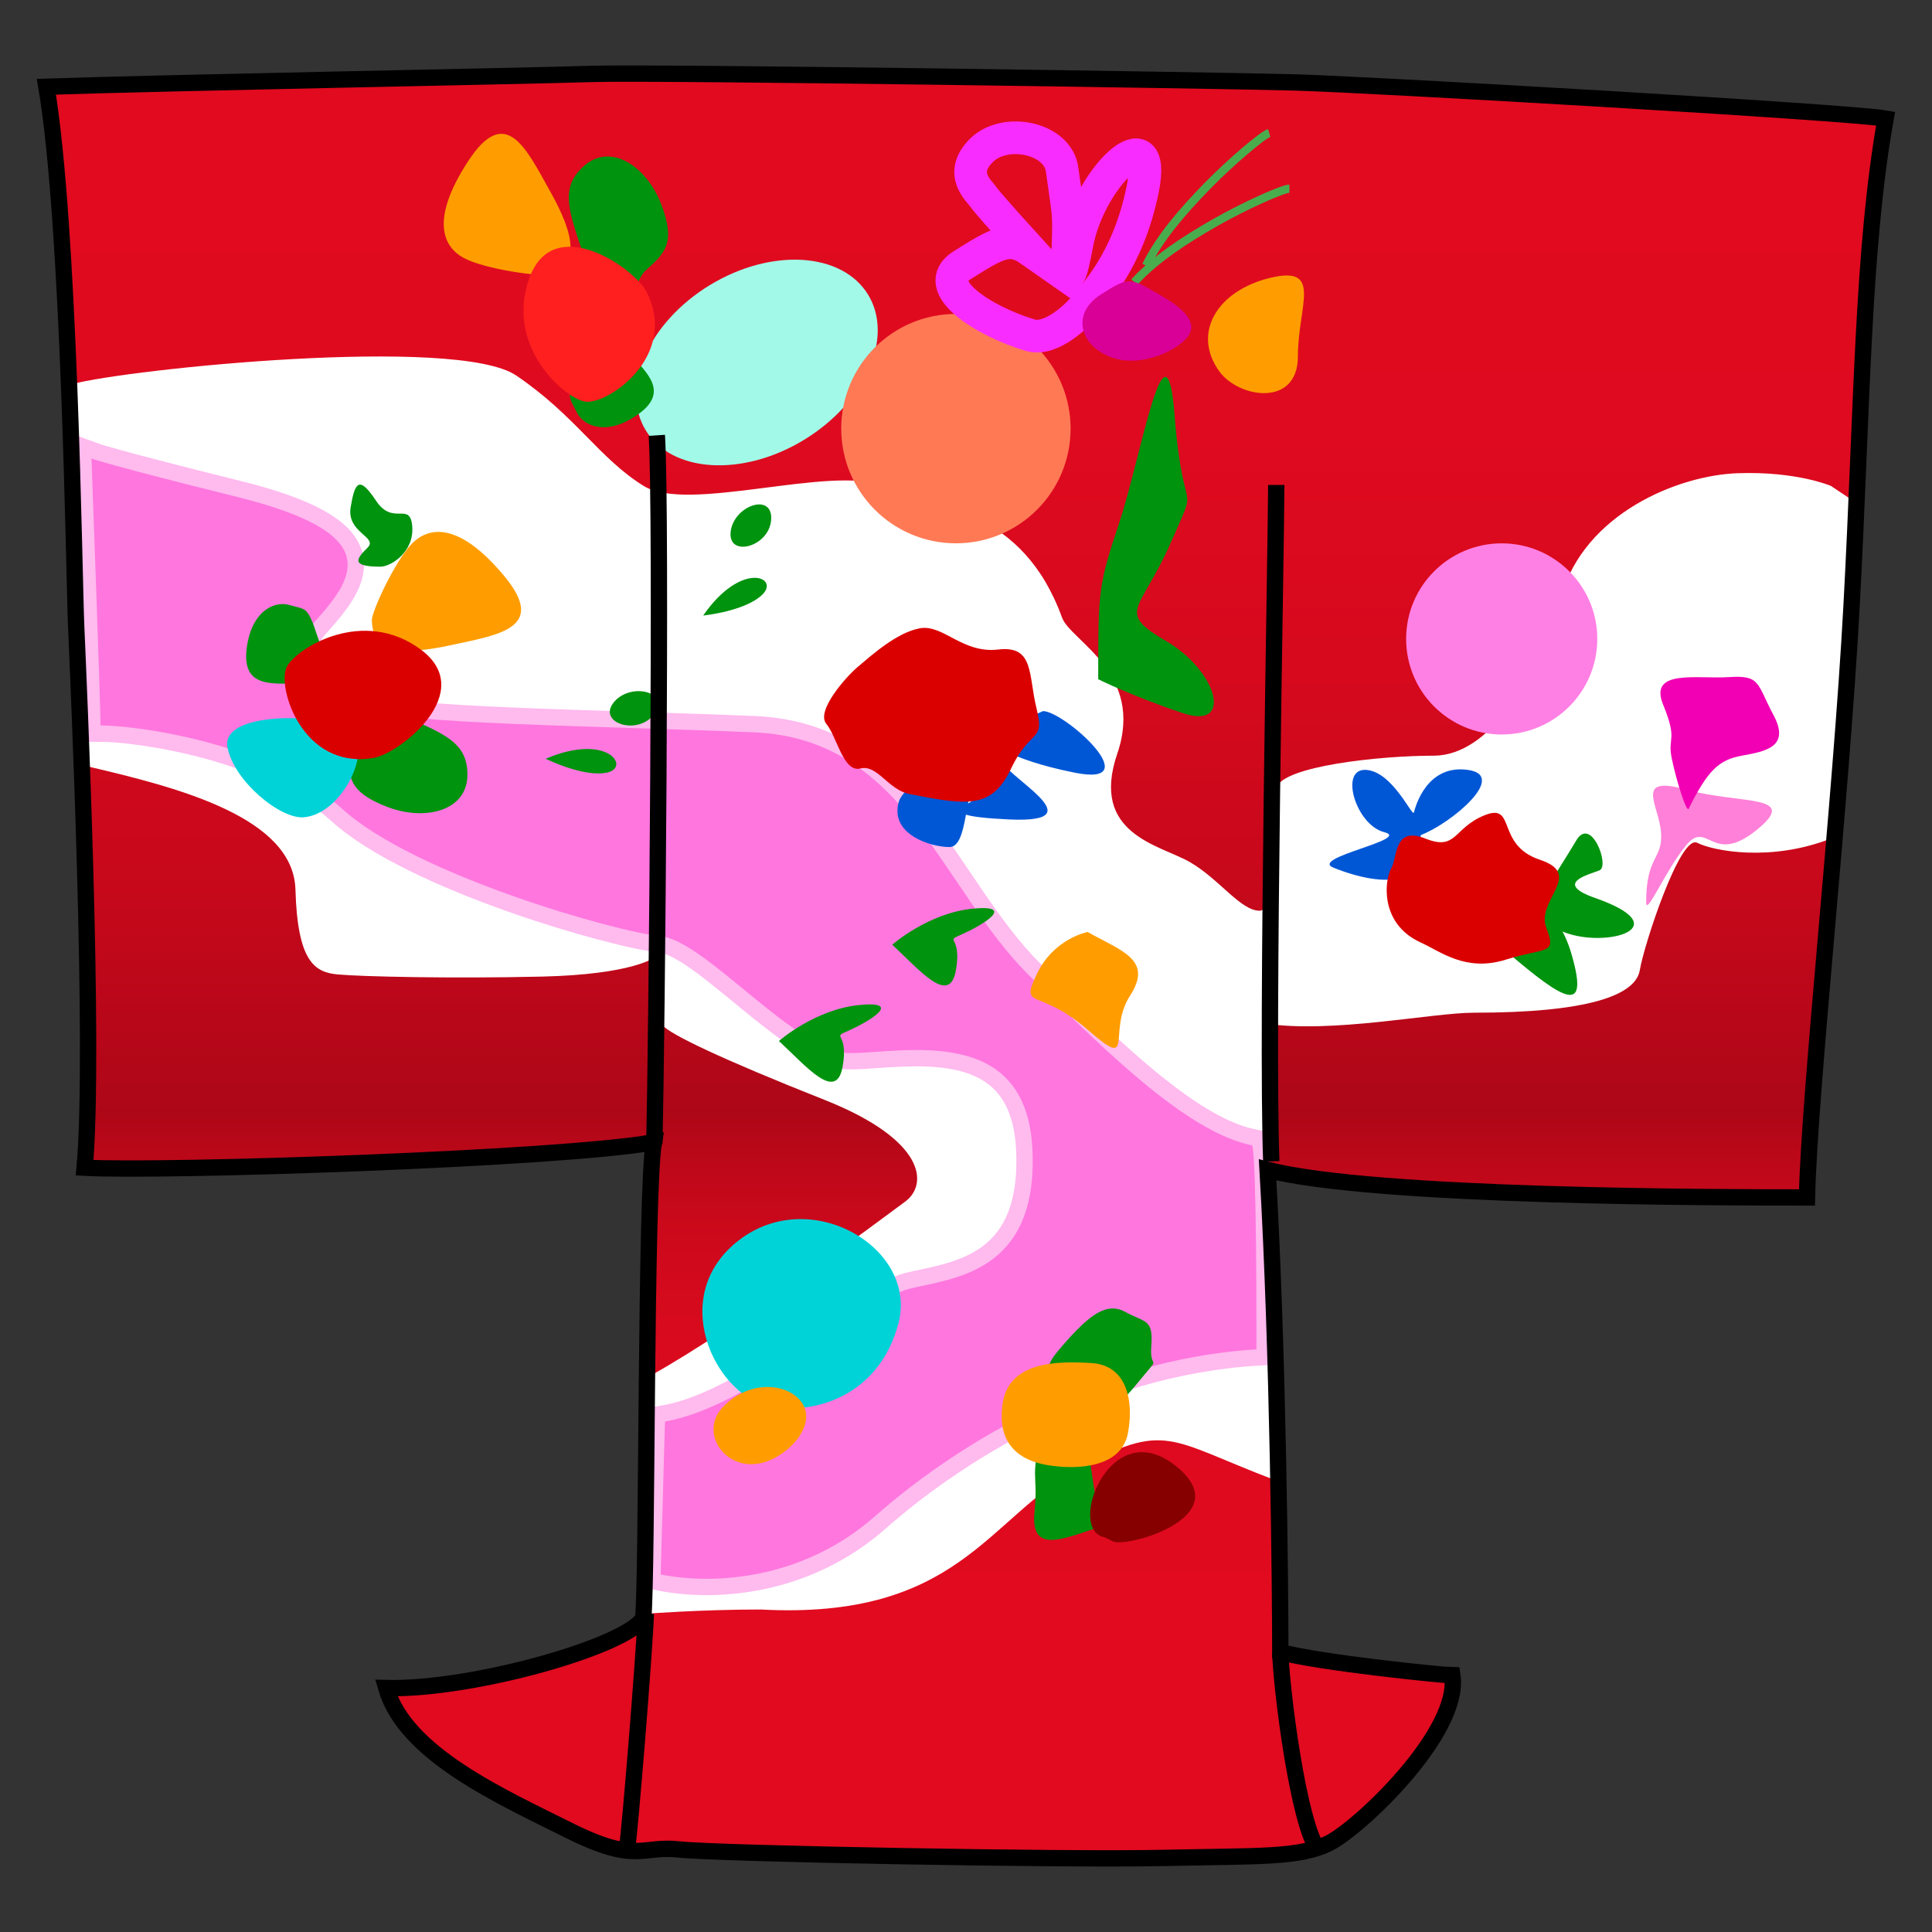 <?xml version="1.0" encoding="utf-8"?>
<!-- Generator: Adobe Illustrator 15.0.2, SVG Export Plug-In . SVG Version: 6.00 Build 0)  -->
<!DOCTYPE svg PUBLIC "-//W3C//DTD SVG 1.1//EN" "http://www.w3.org/Graphics/SVG/1.1/DTD/svg11.dtd">
<svg version="1.1" id="レイヤー_1" xmlns="http://www.w3.org/2000/svg" xmlns:xlink="http://www.w3.org/1999/xlink" x="0px"
	 y="0px" width="64px" height="64px" viewBox="0 0 64 64" enable-background="new 0 0 64 64" xml:space="preserve">
<rect x="0" y="0" width="64" height="64" fill="#333333" stroke="none"/>
<g>
	<linearGradient id="SVGID_1_" gradientUnits="userSpaceOnUse" x1="32.001" y1="61.56" x2="32.001" y2="2.439">
		<stop  offset="0" style="stop-color:#E20A1F"/>
		<stop  offset="0.214" style="stop-color:#E00A1F"/>
		<stop  offset="0.291" style="stop-color:#D90A1E"/>
		<stop  offset="0.346" style="stop-color:#CE091C"/>
		<stop  offset="0.39" style="stop-color:#BD0819"/>
		<stop  offset="0.419" style="stop-color:#AD0717"/>
		<stop  offset="0.437" style="stop-color:#B10718"/>
		<stop  offset="0.544" style="stop-color:#C7081B"/>
		<stop  offset="0.662" style="stop-color:#D6091D"/>
		<stop  offset="0.799" style="stop-color:#DF0A1F"/>
		<stop  offset="1" style="stop-color:#E20A1F"/>
	</linearGradient>
	<path fill="url(#SVGID_1_)" d="M1.537,2.873c4.292-0.142,15.83-0.352,18.01-0.423c2.182-0.07,20.826,0.211,23.357,0.281
		c2.534,0.071,18.363,0.985,19.559,1.197c-0.773,4.361-0.773,9.568-1.126,16.111c-0.352,6.543-1.407,16.181-1.478,19.628
		c-2.813,0-14.351,0-17.868-0.914c0.352,6.051,0.421,14.001,0.421,15.971c1.267,0.352,5.417,0.774,5.699,0.774
		c0.282,1.898-3.095,5.064-4.08,5.556c-0.985,0.492-2.251,0.423-5.487,0.492c-3.237,0.073-14.775-0.139-16.041-0.28
		c-1.267-0.141-1.407,0.492-3.658-0.633c-2.252-1.126-5.417-2.532-6.051-4.714c2.884,0.071,8.021-1.406,8.513-2.321
		c0.141-1.407,0.07-14.142,0.352-15.758C18.492,38.4,5.337,38.825,2.804,38.682c0.351-3.939-0.211-16.321-0.281-17.939
		S2.311,7.445,1.537,2.873z"/>
	<path fill="#FFFFFF" d="M2.399,12.722c1.829-0.493,12.733-1.618,14.703-0.282s2.744,2.744,4.222,3.658
		c1.478,0.915,6.191-0.703,7.949,0c1.76,0.704,4.593,0.74,5.909,4.362c0.282,0.774,2.745,1.83,1.83,4.503
		c-0.914,2.673,1.407,3.025,2.392,3.588c0.985,0.563,1.688,1.618,2.323,1.618c0.632,0,0.35-3.377,0.562-4.08
		c0.211-0.704,3.379-1.056,5.206-1.056c1.83,0,3.447-2.533,4.222-5.276c0.772-2.744,3.869-4.011,5.84-4.081
		c1.97-0.07,3.097,0.422,3.097,0.422l0.842,0.563l-0.842,11.116c-1.972,0.774-3.871,0.422-4.434,0.141
		c-0.563-0.281-1.759,3.377-1.9,4.221c-0.14,0.845-1.755,1.408-5.486,1.408c-1.408,0-4.715,0.703-6.966,0.354
		c0.07,1.756,0.141,3.797,0.141,3.797l0.213,11.327c-3.519-1.335-3.591-1.97-6.545-0.351c-2.954,1.616-3.939,4.994-10.482,4.643
		c-1.97,0-3.8,0.14-3.8,0.14c0-2.885,0.142-7.879,0.142-7.879c3.025-1.688,7.668-5.206,8.442-5.768
		c0.774-0.563,0.704-2.041-2.674-3.379c-3.376-1.335-5.135-2.181-5.347-2.462c0.141-2.603-0.281-2.252-0.281-2.252
		s-0.703,0.563-3.729,0.634c-3.025,0.07-5.98,0-6.754-0.071c-0.774-0.069-1.337-0.421-1.407-2.813s-3.869-3.377-6.894-4.081
		C2.68,19.827,2.539,13.777,2.399,12.722z"/>
	<path fill="#FF76DF" stroke="#FF76DF" stroke-width="1.082" stroke-miterlimit="10" stroke-opacity="0.5" d="M3.031,15.19
		c0,0,0.3,8.208,0.3,8.841c1.195,0,5.61,0.581,8.003,2.761c2.392,2.181,9.075,4.081,10.553,4.222
		c1.478,0.14,4.503,3.871,6.262,3.871s5.839-0.984,6.05,3.166c0.211,4.149-2.673,4.29-4.08,4.643
		c-1.407,0.351-5.206,3.903-8.091,4.396l-0.141,5.066c1.759,0.353,4.714,0.177,7.106-1.935c2.392-2.111,7-5.171,12.628-5.522
		c0-1.478,0-6.263-0.14-6.755c-2.041-0.421-4.539-2.779-7.423-5.664c-2.885-2.884-4.081-7.808-9.076-8.02
		c-4.995-0.211-12.102-0.281-12.733-0.774c-0.634-0.492-3.236-1.336-1.83-2.884c1.408-1.547,2.259-2.945-2.603-4.151
		C3.631,15.413,3.031,15.19,3.031,15.19z"/>
	<path fill="#00930E" d="M36.38,22.501c0-2.955,0-3.096,0.703-5.206c0.705-2.111,1.547-7.176,1.829-3.518
		c0.282,3.659,0.846,1.97-0.139,4.222c-0.985,2.251-1.831,2.251-0.144,3.236c1.689,0.985,2.252,2.954,0.564,2.392
		C37.506,23.063,36.38,22.501,36.38,22.501z"/>
	<path fill="#00930E" d="M23.294,20.39c1.267-1.829,2.532-1.266,1.97-0.703C24.701,20.25,23.294,20.39,23.294,20.39z"/>
	<path fill="#00930E" d="M24.209,17.577c0.13-0.846,1.406-1.267,1.336-0.353C25.476,18.139,24.067,18.491,24.209,17.577z"/>
	<path fill="#00930E" d="M12.601,18.772c-1.024,0-0.773-0.282-0.422-0.633s-0.704-0.493-0.563-1.336
		c0.142-0.845,0.281-1.056,0.844-0.211c0.563,0.844,1.126,0,1.196,0.844C13.726,18.28,12.952,18.772,12.601,18.772z"/>
	<path fill="#00930E" d="M9.856,22.642c-0.844,0-1.829,0.141-1.688-1.126c0.142-1.266,0.915-1.618,1.407-1.477
		c0.492,0.141,0.563,0.07,0.773,0.563c0.211,0.492,0.423,1.97,2.322,2.814s2.814,1.056,2.814,2.251c0,1.196-1.407,1.548-2.674,1.056
		c-1.267-0.492-1.267-0.985-1.267-1.829C11.545,24.048,9.856,22.642,9.856,22.642z"/>
	<path fill="#00930E" d="M49.888,31.506c1.97,1.688,2.744,2.112,2.182,0.14c-0.564-1.969-1.478-1.125-0.072-0.703
		c1.408,0.423,3.518-0.261,0.845-1.195c-1.406-0.494-0.21-0.774,0.141-0.916c0.353-0.141-0.28-1.829-0.772-0.985
		C51.717,28.692,49.888,31.506,49.888,31.506z"/>
	<path fill="#00930E" d="M29.556,31.295c0.915,0.844,1.899,2.041,2.11,0.844c0.211-1.195-0.422-0.913,0.211-1.195
		c0.633-0.281,1.83-0.985,0.352-0.844C30.752,30.241,29.556,31.295,29.556,31.295z"/>
	<path fill="#00930E" d="M36.45,50.571c-1.268,0.423-2.322,0.915-2.181-0.492c0.14-1.405-0.211-0.985,0.351-3.024
		c0.563-2.04-0.351-1.408,0.563-2.464c0.916-1.054,1.478-1.477,2.113-1.123c0.632,0.351,0.913,0.209,0.842,1.123
		c-0.069,0.916,0.423,0.144-0.492,1.268c-0.913,1.126-1.617,1.266-1.617,1.758C36.028,48.109,36.45,50.571,36.45,50.571z"/>
	<path fill="#00D3D8" d="M10.067,27.074c1.381-0.125,2.463-2.603,1.337-3.026c-1.125-0.421-4.08-0.421-3.869,0.704
		S9.294,27.144,10.067,27.074z"/>
	<path fill="#00D3D8" d="M25.404,46.563c-1.744-0.416-3.307-3.659-0.914-5.488c2.392-1.828,5.909,0.281,5.276,2.744
		S26.882,46.915,25.404,46.563z"/>
	<path fill="#0057D6" d="M34.551,23.556c0.704,0,3.518,2.533,1.055,2.041c-2.463-0.492-2.463-1.056-2.463-0.492
		c0,0.562,3.308,2.18,0.282,2.04c-3.025-0.14-0.774-0.562-1.126-0.844c-0.352-0.281-0.211,1.759-0.844,1.759
		c-0.634,0-1.97-0.422-1.688-1.477C30.048,25.526,34.551,23.556,34.551,23.556z"/>
	<path fill="#0057D6" d="M47.072,27.66c0.985-0.375,2.909-1.969,1.55-2.157c-1.361-0.188-1.736,1.22-1.783,1.408
		c-0.047,0.187-0.704-1.361-1.594-1.408c-0.891-0.046-0.329,1.829,0.609,2.064c0.938,0.234-2.485,0.845-1.688,1.173
		s1.735,0.515,2.159,0.328C46.746,28.88,47.072,27.66,47.072,27.66z"/>
	<path fill="#FF9D00" d="M36.028,30.873c1.125,0.633,2.181,0.915,1.406,2.111c-0.774,1.195,0.211,2.533-1.406,1.125
		c-1.619-1.407-2.251-0.633-1.688-1.83C34.902,31.084,36.028,30.873,36.028,30.873z"/>
	<path fill="#FF9D00" d="M34.69,48.532c1.043,0.174,2.463,0.069,2.674-1.056c0.212-1.126-0.068-2.25-1.196-2.322
		c-1.125-0.07-2.743-0.07-2.954,1.337C33.003,47.899,33.849,48.392,34.69,48.532z"/>
	<path fill="#FF9D00" d="M25.615,48.32c0.789-0.394,1.408-1.266,0.915-1.898c-0.492-0.633-1.759-0.703-2.603,0.21
		C23.083,47.547,24.209,49.024,25.615,48.32z"/>
	<path fill="#FF9D00" d="M12.319,20.531c0,1.074,0.985,1.196,2.603,0.844c1.618-0.351,3.236-0.563,1.759-2.321
		c-1.478-1.759-2.463-1.619-3.025-1.056S12.319,20.25,12.319,20.531z"/>
	<path fill="#FF9D00" d="M40.39,12.3c0.646,0.893,2.604,1.196,2.604-0.492s0.844-3.025-0.916-2.604
		C40.319,9.627,39.476,11.033,40.39,12.3z"/>
	<path fill="#DB0000" d="M12.389,25.104c0.857-0.151,3.447-2.181,1.549-3.588c-1.9-1.407-4.081-0.071-4.433,0.563
		C9.153,22.711,9.997,25.526,12.389,25.104z"/>
	<path fill="#DB0000" d="M30.118,26.3c1.952,0.39,2.743,0.493,3.377-0.843c0.633-1.337,1.125-0.845,0.846-1.971
		c-0.282-1.125-0.071-2.11-1.269-1.97c-1.195,0.141-1.828-0.844-2.602-0.703c-0.774,0.14-1.619,0.914-2.041,1.266
		c-0.422,0.352-1.406,1.478-1.056,1.9c0.352,0.421,0.563,1.618,1.126,1.478C29.063,25.315,29.415,26.159,30.118,26.3z"/>
	<path fill="#DB0000" d="M47.072,31.226c0.634,0.284,1.478,0.985,2.815,0.562c1.336-0.421,1.689-0.141,1.336-1.055
		c-0.352-0.916,1.266-1.759-0.211-2.252c-1.478-0.492-0.773-1.899-1.828-1.477s-0.916,1.196-1.97,0.773
		c-1.055-0.422-0.916,0.633-1.127,0.985C45.877,29.114,45.668,30.591,47.072,31.226z"/>
	<path fill="#870000" d="M36.872,51.063c0.492,0.212,4.221-0.843,2.04-2.531c-2.18-1.689-3.586,2.181-2.321,2.392"/>
	<path fill="#FF80D8" d="M54.531,29.888c0-1.563,0.563-1.407,0.492-2.321c-0.07-0.915-0.914-1.9,0.844-1.408
		c1.76,0.493,3.8,0.141,2.322,1.337c-1.478,1.196-1.618-0.352-2.322,0.493C55.164,28.833,54.531,30.38,54.531,29.888z"/>
	<path fill="#F200B3" d="M55.938,26.792c0.624-1.249,0.985-1.619,1.76-1.759c0.773-0.141,1.617-0.281,1.055-1.337
		c-0.563-1.055-0.422-1.336-1.478-1.266c-1.055,0.07-2.673-0.281-2.181,0.915c0.492,1.196,0.142,1.055,0.281,1.759
		C55.516,25.808,55.867,26.934,55.938,26.792z"/>
	<circle fill="#FF80E4" cx="49.746" cy="21.165" r="3.166"/>
	
		<ellipse transform="matrix(0.854 -0.52 0.52 0.854 -2.579 14.803)" fill="#A2F9E8" cx="25.076" cy="11.996" rx="4.315" ry="3.001"/>
	<circle fill="#FF7955" cx="31.666" cy="14.199" r="3.799"/>
	<path fill="none" stroke="#49AD4E" stroke-width="0.271" stroke-miterlimit="10" d="M37.576,9.345
		c0.705-0.774,1.689-1.407,2.675-1.97C41.235,6.812,42.5,6.25,42.713,6.25"/>
	<path fill="none" stroke="#49AD4E" stroke-width="0.271" stroke-miterlimit="10" d="M37.963,8.799
		c0.462-0.939,1.233-1.819,2.025-2.632s1.853-1.704,2.055-1.762"/>
	<path fill="none" stroke="#F92CFF" stroke-width="1.082" stroke-miterlimit="10" d="M34.128,11.104
		c-1.536-0.461-3.376-1.619-2.251-2.322c1.126-0.703,1.548-0.985,2.251-0.493c0,0-1.406-1.547-1.548-1.759
		c-0.14-0.211-0.844-0.773-0.07-1.547c0.775-0.775,2.533-0.423,2.673,0.633c0.144,1.055,0.212,1.336,0.212,1.899
		c0,0.563-0.14,2.814,0.281,0.563c0.423-2.252,2.674-4.292,2.181-1.83c-0.492,2.462-1.688,3.588-1.898,3.87
		C35.747,10.4,34.834,11.315,34.128,11.104z"/>
	<path fill="#D80096" d="M36.942,11.878c-1.178-0.353-1.478-1.478-0.492-2.111c0.984-0.633,0.984-0.563,1.97,0
		c0.984,0.563,1.338,1.056,0.774,1.548C38.63,11.808,37.646,12.089,36.942,11.878z"/>
	<path fill="#00930E" d="M25.803,34.485c0.915,0.845,1.9,2.041,2.111,0.845s-0.423-0.915,0.211-1.196
		c0.633-0.281,1.829-0.984,0.352-0.843C26.999,33.431,25.803,34.485,25.803,34.485z"/>
	<path fill="#00930E" d="M18.078,25.135c2.046-0.873,2.818,0.278,2.042,0.455C19.344,25.766,18.078,25.135,18.078,25.135z"/>
	<path fill="#00930E" d="M20.352,23.242c0.561-0.646,1.865-0.323,1.318,0.414C21.123,24.393,19.745,23.94,20.352,23.242z"/>
	<path fill="#00930E" d="M20.854,11.711c0.565,0.627,1.328,1.267,0.292,2.008c-1.036,0.742-1.815,0.402-2.039-0.059
		c-0.225-0.46-0.324-0.466-0.1-0.951c0.226-0.487,1.184-1.631,0.54-3.608c-0.642-1.978-1.097-2.799-0.208-3.598
		c0.891-0.8,2.093,0.011,2.573,1.282c0.479,1.271,0.114,1.601-0.514,2.165C20.772,9.515,20.854,11.711,20.854,11.711z"/>
	<path fill="#FF9D00" d="M18.186,9.091c1.026-0.313,0.856-1.292,0.048-2.736c-0.809-1.445-1.482-2.932-2.734-1.005
		c-1.251,1.926-0.829,2.828-0.126,3.201C16.075,8.924,17.916,9.172,18.186,9.091z"/>
	<path fill="#FF1F1F" d="M21.413,9.66c-0.395-0.775-3.092-2.662-3.883-0.435c-0.793,2.227,1.123,3.924,1.83,4.075
		C20.069,13.453,22.515,11.823,21.413,9.66z"/>
	<path fill="none" stroke="#000000" stroke-width="0.541" stroke-miterlimit="10" d="M21.676,37.897
		c0.082-3.529,0.246-20.931,0.082-23.476"/>
	<path fill="none" stroke="#000000" stroke-width="0.541" stroke-miterlimit="10" d="M42.113,38.472
		c-0.164-4.351,0.165-20.603,0.165-22.408"/>
	<path fill="none" stroke="#000000" stroke-width="0.541" stroke-miterlimit="10" d="M21.394,53.456
		c-0.046,1.31-0.539,7.329-0.62,7.753"/>
	<path fill="none" stroke="#000000" stroke-width="0.541" stroke-miterlimit="10" d="M42.412,54.724
		c0.03,1.231,0.605,5.747,1.262,6.567"/>
	<path fill="none" stroke="#000000" stroke-width="0.541" stroke-miterlimit="10" d="M1.537,2.873
		c4.292-0.142,15.83-0.352,18.01-0.423c2.182-0.07,20.826,0.211,23.357,0.281c2.534,0.071,18.363,0.985,19.559,1.197
		c-0.773,4.361-0.773,9.568-1.126,16.111c-0.352,6.543-1.407,16.181-1.478,19.628c-2.813,0-14.351,0-17.868-0.914
		c0.352,6.051,0.421,14.001,0.421,15.971c1.267,0.352,5.417,0.774,5.699,0.774c0.282,1.898-3.095,5.064-4.08,5.556
		c-0.985,0.492-2.251,0.423-5.487,0.492c-3.237,0.073-14.775-0.139-16.041-0.28c-1.267-0.141-1.407,0.492-3.658-0.633
		c-2.252-1.126-5.417-2.532-6.051-4.714c2.884,0.071,8.021-1.406,8.513-2.321c0.141-1.407,0.07-14.142,0.352-15.758
		C18.492,38.4,5.337,38.825,2.804,38.682c0.351-3.939-0.211-16.321-0.281-17.939S2.311,7.445,1.537,2.873z"/>
</g>
</svg>
